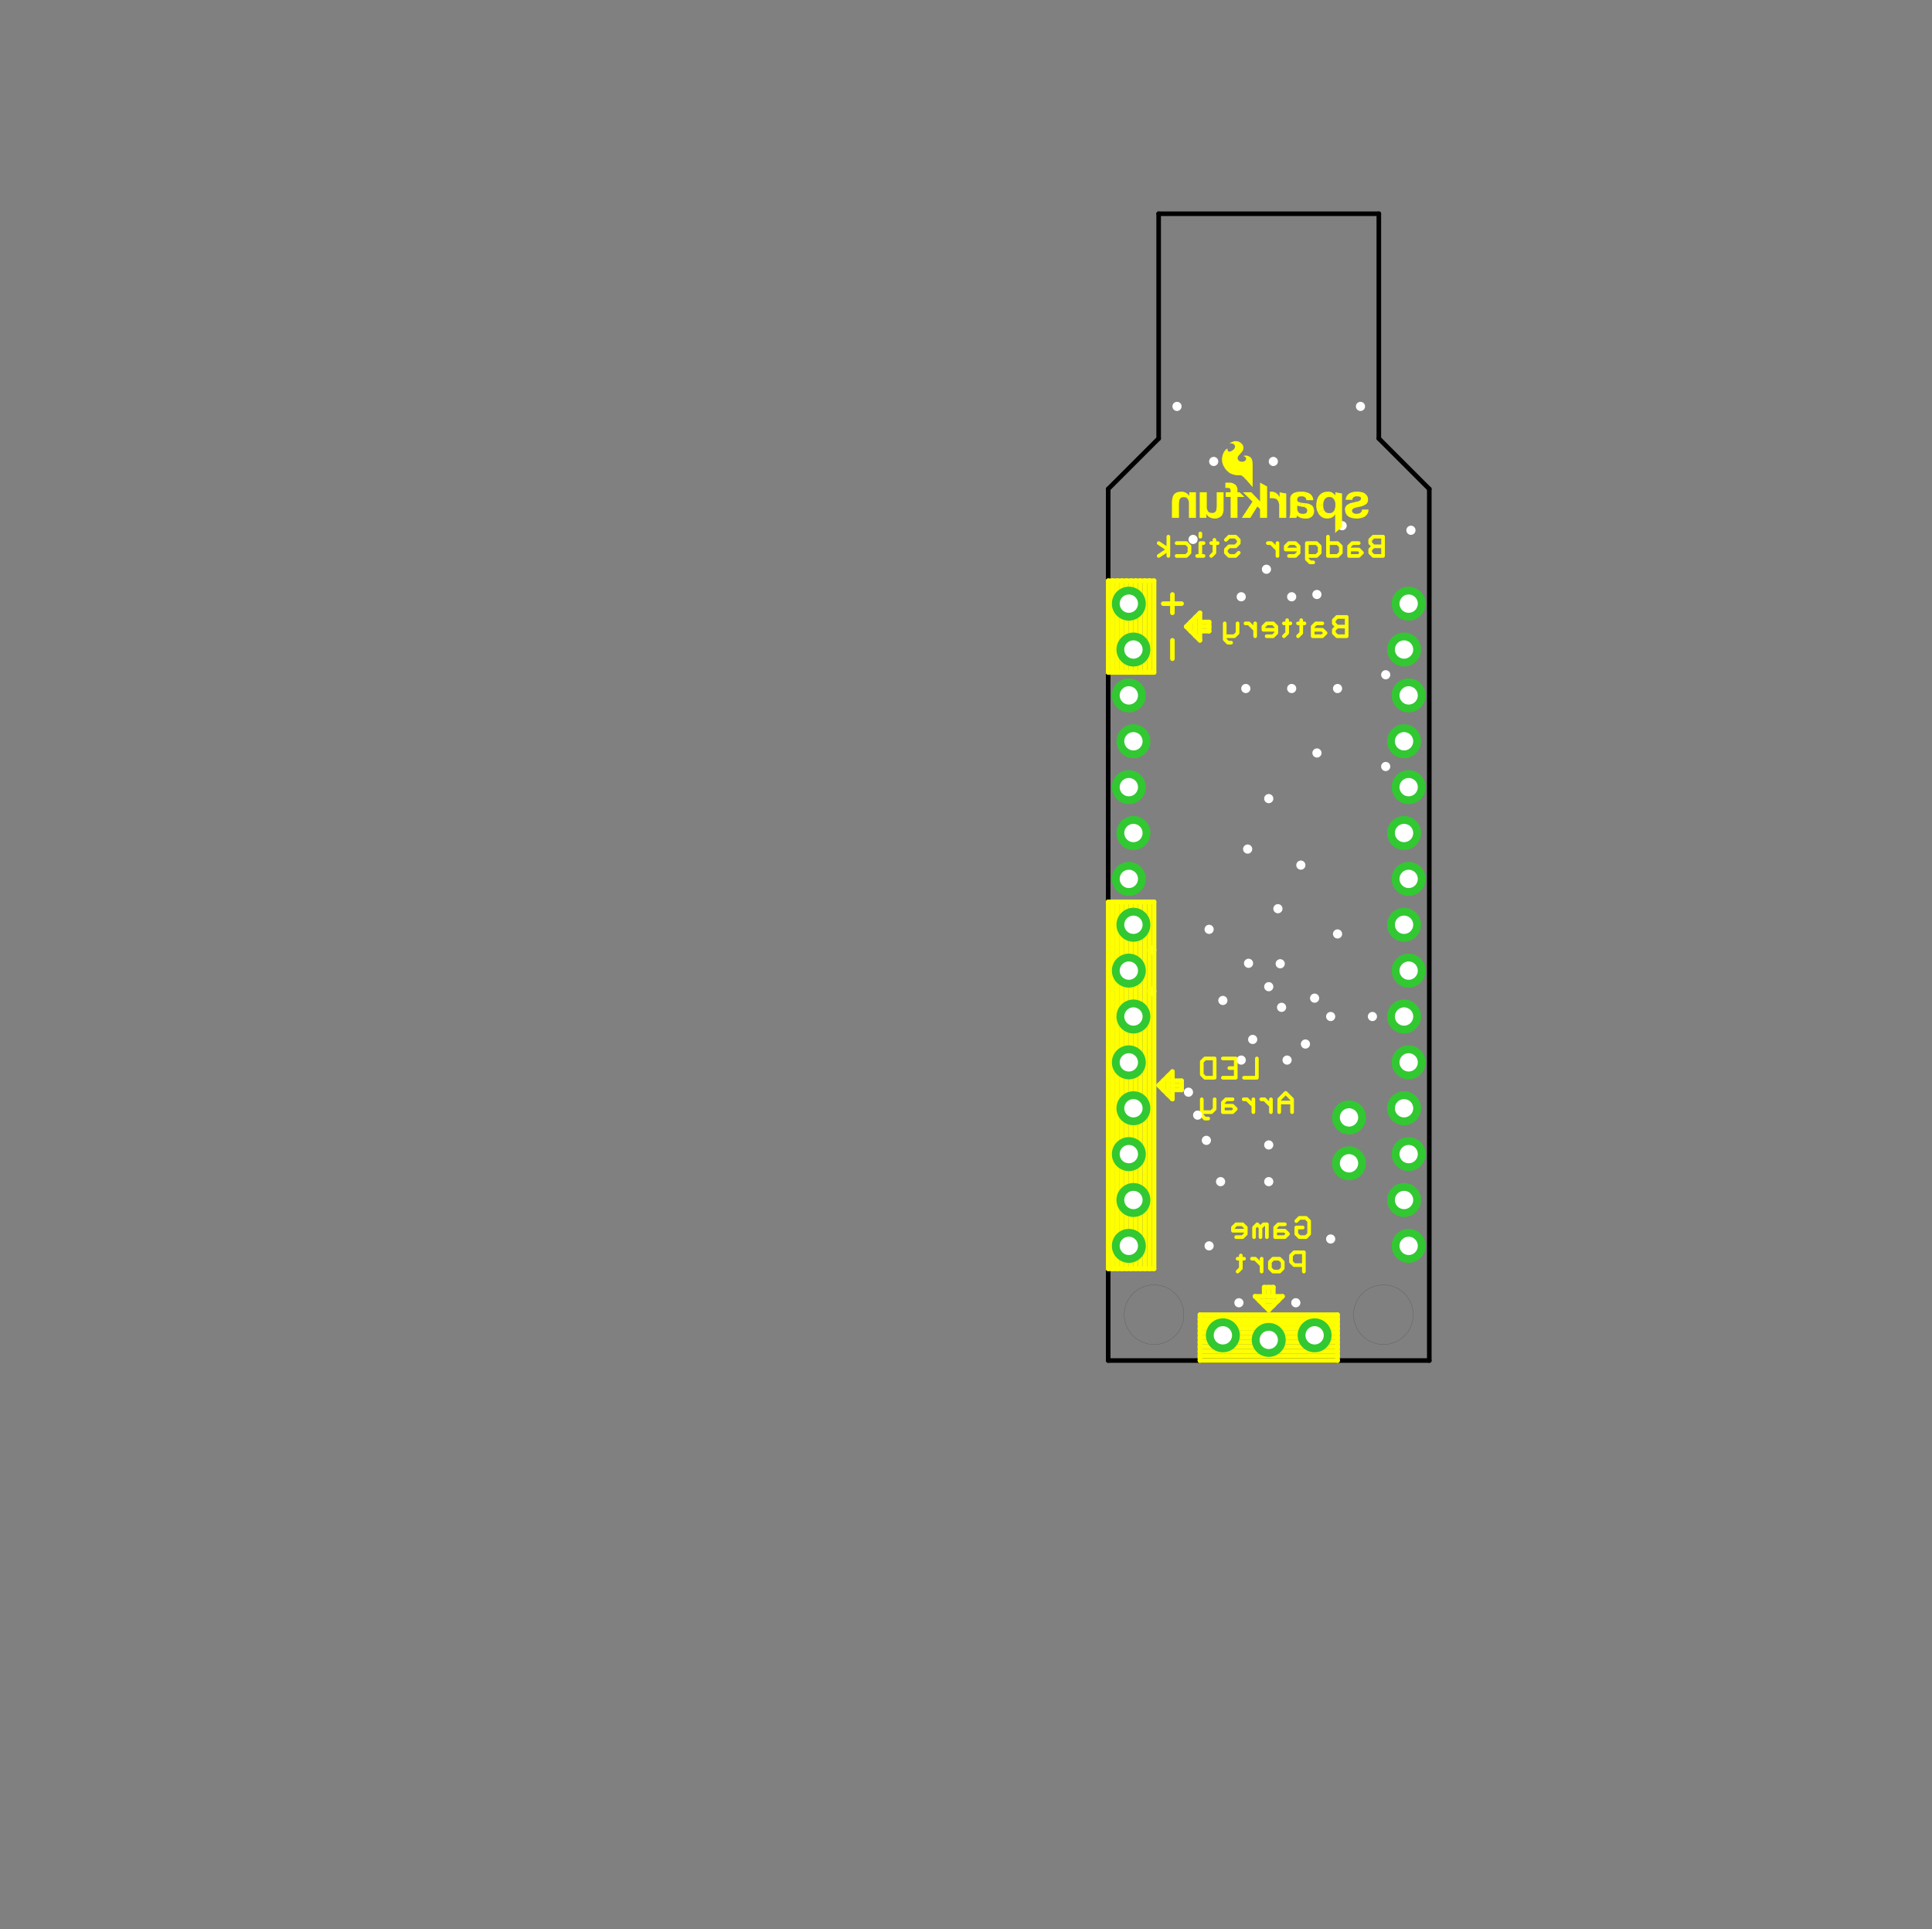 <?xml version="1.0" encoding="UTF-8"?>
<svg xmlns='http://www.w3.org/2000/svg' xmlns:xlink='http://www.w3.org/1999/xlink' version='1.1' width='106.982mm' height='106.831mm' viewBox='-61.365 -75.335 106.982 106.831'>
<rect x="-61.365" y="-75.335" width="106.982" height="106.831" fill="#808080" stroke="none"/>
<title>C:/Users/shawn.hymel/Documents/GitHub/Interactive_Badges/Hardware/SparkFun_Interactive_Badge.brd</title>
<desc>generated by eagle2svg 1.4, </desc>
<defs>
<style type='text/css'>
<![CDATA[
path.l17 {stroke:#32c832; fill:none; }
line.l17 {stroke:#32c832; fill:none; }
circle.l17 {stroke:#32c832; fill:none; }
circle.j17 {fill:#32c832; }
rect.l17 {fill:#32c832; }
text.l17 {font-family:sans-serif; fill:#32c832; }
polygon.l17 {fill:#32c832; }
path.l18 {stroke:#32c832; fill:none; }
line.l18 {stroke:#32c832; fill:none; }
circle.l18 {stroke:#32c832; fill:none; }
circle.j18 {fill:#32c832; }
rect.l18 {fill:#32c832; }
text.l18 {font-family:sans-serif; fill:#32c832; }
polygon.l18 {fill:#32c832; }
path.l20 {stroke:#000000; fill:none; }
line.l20 {stroke:#000000; fill:none; }
circle.l20 {stroke:#000000; fill:none; }
circle.j20 {fill:#000000; }
rect.l20 {fill:#000000; }
text.l20 {font-family:sans-serif; fill:#000000; }
polygon.l20 {fill:#000000; }
path.l22 {stroke:#ffff00; fill:none; }
line.l22 {stroke:#ffff00; fill:none; }
circle.l22 {stroke:#ffff00; fill:none; }
circle.j22 {fill:#ffff00; }
rect.l22 {fill:#ffff00; }
text.l22 {font-family:sans-serif; fill:#ffff00; }
polygon.l22 {fill:#ffff00; }
path.l24 {stroke:#000000; fill:none; }
line.l24 {stroke:#000000; fill:none; }
circle.l24 {stroke:#000000; fill:none; }
circle.j24 {fill:#000000; }
rect.l24 {fill:#000000; }
text.l24 {font-family:sans-serif; fill:#000000; }
polygon.l24 {fill:#000000; }
circle.j0 {fill:#ffffff; }
]]>
</style>
</defs>
<g id='surface0'>
<path class='l22' style='stroke-width:0.203; stroke-linecap:round' d=' M 8.233,-16.727 L 8.233,-15.659 M 8.233,-15.659 L 7.521,-15.659 M 6.351,-16.727 L 7.063,-16.727 M 7.063,-16.727 L 7.063,-15.659 M 7.063,-15.659 L 6.351,-15.659 M 7.063,-16.193 L 6.707,-16.193 M 5.894,-16.727 L 5.894,-15.659 M 5.894,-15.659 L 5.36,-15.659 M 5.36,-15.659 L 5.182,-15.837 M 5.182,-15.837 L 5.182,-16.549 M 5.182,-16.549 L 5.36,-16.727 M 5.36,-16.727 L 5.894,-16.727 M 10.182,-13.754 L 10.182,-14.466 M 10.182,-14.466 L 9.826,-14.822 M 9.826,-14.822 L 9.47,-14.466 M 9.47,-14.466 L 9.47,-13.754 M 10.182,-14.288 L 9.47,-14.288 M 9.012,-13.754 L 9.012,-14.466 M 9.012,-14.11 L 8.656,-14.466 M 8.656,-14.466 L 8.478,-14.466 M 8.038,-13.754 L 8.038,-14.466 M 8.038,-14.11 L 7.682,-14.466 M 7.682,-14.466 L 7.504,-14.466 M 6.885,-14.466 L 6.529,-14.466 M 6.529,-14.466 L 6.351,-14.288 M 6.351,-14.288 L 6.351,-13.754 M 6.351,-13.754 L 6.885,-13.754 M 6.885,-13.754 L 7.063,-13.932 M 7.063,-13.932 L 6.885,-14.11 M 6.885,-14.11 L 6.351,-14.11 M 5.894,-14.466 L 5.894,-13.932 M 5.894,-13.932 L 5.716,-13.754 M 5.716,-13.754 L 5.182,-13.754 M 5.182,-14.466 L 5.182,-13.576 M 5.182,-13.576 L 5.36,-13.398 M 5.36,-13.398 L 5.538,-13.398'/>
<path class='l22' style='stroke-width:0.203; stroke-linecap:round' d=' M 13.206,-40.107 L 13.206,-41.174 M 13.206,-41.174 L 12.672,-41.174 M 12.672,-41.174 L 12.494,-40.996 M 12.494,-40.996 L 12.494,-40.818 M 12.494,-40.818 L 12.672,-40.64 M 12.672,-40.64 L 12.494,-40.463 M 12.494,-40.463 L 12.494,-40.285 M 12.494,-40.285 L 12.672,-40.107 M 12.672,-40.107 L 13.206,-40.107 M 13.206,-40.64 L 12.672,-40.64 M 11.858,-40.818 L 11.502,-40.818 M 11.502,-40.818 L 11.324,-40.64 M 11.324,-40.64 L 11.324,-40.107 M 11.324,-40.107 L 11.858,-40.107 M 11.858,-40.107 L 12.036,-40.285 M 12.036,-40.285 L 11.858,-40.463 M 11.858,-40.463 L 11.324,-40.463 M 10.689,-40.996 L 10.689,-40.285 M 10.689,-40.285 L 10.511,-40.107 M 10.867,-40.818 L 10.511,-40.818 M 9.909,-40.996 L 9.909,-40.285 M 9.909,-40.285 L 9.731,-40.107 M 10.087,-40.818 L 9.731,-40.818 M 8.774,-40.107 L 9.13,-40.107 M 9.13,-40.107 L 9.308,-40.285 M 9.308,-40.285 L 9.308,-40.64 M 9.308,-40.64 L 9.13,-40.818 M 9.13,-40.818 L 8.774,-40.818 M 8.774,-40.818 L 8.596,-40.64 M 8.596,-40.64 L 8.596,-40.463 M 8.596,-40.463 L 9.308,-40.463 M 8.138,-40.107 L 8.138,-40.818 M 8.138,-40.463 L 7.782,-40.818 M 7.782,-40.818 L 7.604,-40.818 M 7.164,-40.818 L 7.164,-40.285 M 7.164,-40.285 L 6.986,-40.107 M 6.986,-40.107 L 6.452,-40.107 M 6.452,-40.818 L 6.452,-39.929 M 6.452,-39.929 L 6.63,-39.751 M 6.63,-39.751 L 6.808,-39.751'/>
<path class='l22' style='stroke-width:0.203; stroke-linecap:round' d=' M 10.415,-7.722 L 10.593,-7.9 M 10.593,-7.9 L 10.949,-7.9 M 10.949,-7.9 L 11.127,-7.722 M 11.127,-7.722 L 11.127,-7.011 M 11.127,-7.011 L 10.949,-6.833 M 10.949,-6.833 L 10.593,-6.833 M 10.593,-6.833 L 10.415,-7.011 M 10.415,-7.011 L 10.415,-7.366 M 10.415,-7.366 L 10.771,-7.366 M 9.78,-7.544 L 9.424,-7.544 M 9.424,-7.544 L 9.246,-7.366 M 9.246,-7.366 L 9.246,-6.833 M 9.246,-6.833 L 9.78,-6.833 M 9.78,-6.833 L 9.958,-7.011 M 9.958,-7.011 L 9.78,-7.189 M 9.78,-7.189 L 9.246,-7.189 M 8.788,-6.833 L 8.788,-7.544 M 8.788,-7.544 L 8.61,-7.544 M 8.61,-7.544 L 8.432,-7.366 M 8.432,-7.366 L 8.432,-6.833 M 8.432,-7.366 L 8.255,-7.544 M 8.255,-7.544 L 8.077,-7.366 M 8.077,-7.366 L 8.077,-6.833 M 7.085,-6.833 L 7.441,-6.833 M 7.441,-6.833 L 7.619,-7.011 M 7.619,-7.011 L 7.619,-7.366 M 7.619,-7.366 L 7.441,-7.544 M 7.441,-7.544 L 7.085,-7.544 M 7.085,-7.544 L 6.907,-7.366 M 6.907,-7.366 L 6.907,-7.189 M 6.907,-7.189 L 7.619,-7.189 M 10.835,-4.928 L 10.835,-5.995 M 10.835,-5.995 L 10.301,-5.995 M 10.301,-5.995 L 10.123,-5.817 M 10.123,-5.817 L 10.123,-5.461 M 10.123,-5.461 L 10.301,-5.284 M 10.301,-5.284 L 10.835,-5.284 M 9.488,-4.928 L 9.132,-4.928 M 9.132,-4.928 L 8.954,-5.106 M 8.954,-5.106 L 8.954,-5.461 M 8.954,-5.461 L 9.132,-5.639 M 9.132,-5.639 L 9.488,-5.639 M 9.488,-5.639 L 9.665,-5.461 M 9.665,-5.461 L 9.665,-5.106 M 9.665,-5.106 L 9.488,-4.928 M 8.496,-4.928 L 8.496,-5.639 M 8.496,-5.284 L 8.14,-5.639 M 8.14,-5.639 L 7.962,-5.639 M 7.344,-5.817 L 7.344,-5.106 M 7.344,-5.106 L 7.166,-4.928 M 7.522,-5.639 L 7.166,-5.639'/>
<path class='l22' style='stroke-width:0.203; stroke-linecap:round' d=' M 15.22,-44.552 L 15.22,-45.619 M 15.22,-45.619 L 14.686,-45.619 M 14.686,-45.619 L 14.508,-45.441 M 14.508,-45.441 L 14.508,-45.263 M 14.508,-45.263 L 14.686,-45.085 M 14.686,-45.085 L 14.508,-44.908 M 14.508,-44.908 L 14.508,-44.73 M 14.508,-44.73 L 14.686,-44.552 M 14.686,-44.552 L 15.22,-44.552 M 15.22,-45.085 L 14.686,-45.085 M 13.873,-45.263 L 13.517,-45.263 M 13.517,-45.263 L 13.339,-45.085 M 13.339,-45.085 L 13.339,-44.552 M 13.339,-44.552 L 13.873,-44.552 M 13.873,-44.552 L 14.051,-44.73 M 14.051,-44.73 L 13.873,-44.908 M 13.873,-44.908 L 13.339,-44.908 M 12.169,-45.619 L 12.169,-44.552 M 12.169,-44.552 L 12.703,-44.552 M 12.703,-44.552 L 12.881,-44.73 M 12.881,-44.73 L 12.881,-45.085 M 12.881,-45.085 L 12.703,-45.263 M 12.703,-45.263 L 12.169,-45.263 M 11.356,-44.196 L 11.178,-44.196 M 11.178,-44.196 L 11,-44.374 M 11,-44.374 L 11,-45.263 M 11,-45.263 L 11.534,-45.263 M 11.534,-45.263 L 11.712,-45.085 M 11.712,-45.085 L 11.712,-44.73 M 11.712,-44.73 L 11.534,-44.552 M 11.534,-44.552 L 11,-44.552 M 10.009,-44.552 L 10.365,-44.552 M 10.365,-44.552 L 10.543,-44.73 M 10.543,-44.73 L 10.543,-45.085 M 10.543,-45.085 L 10.365,-45.263 M 10.365,-45.263 L 10.009,-45.263 M 10.009,-45.263 L 9.831,-45.085 M 9.831,-45.085 L 9.831,-44.908 M 9.831,-44.908 L 10.543,-44.908 M 9.373,-44.552 L 9.373,-45.263 M 9.373,-44.908 L 9.017,-45.263 M 9.017,-45.263 L 8.839,-45.263 M 6.517,-45.441 L 6.695,-45.619 M 6.695,-45.619 L 7.051,-45.619 M 7.051,-45.619 L 7.229,-45.441 M 7.229,-45.441 L 7.229,-45.263 M 7.229,-45.263 L 7.051,-45.085 M 7.051,-45.085 L 6.695,-45.085 M 6.695,-45.085 L 6.517,-44.908 M 6.517,-44.908 L 6.517,-44.73 M 6.517,-44.73 L 6.695,-44.552 M 6.695,-44.552 L 7.051,-44.552 M 7.051,-44.552 L 7.229,-44.73 M 5.882,-45.441 L 5.882,-44.73 M 5.882,-44.73 L 5.704,-44.552 M 6.06,-45.263 L 5.704,-45.263 M 5.28,-45.263 L 5.102,-45.263 M 5.102,-45.263 L 5.102,-44.552 M 5.28,-44.552 L 4.924,-44.552 M 5.102,-45.797 L 5.102,-45.619 M 3.789,-45.263 L 4.323,-45.263 M 4.323,-45.263 L 4.501,-45.085 M 4.501,-45.085 L 4.501,-44.73 M 4.501,-44.73 L 4.323,-44.552 M 4.323,-44.552 L 3.789,-44.552 M 3.331,-44.552 L 3.331,-45.619 M 2.797,-44.552 L 3.331,-44.908 M 3.331,-44.908 L 2.797,-45.263'/>
<circle class='j0' cx='10.16' cy='-37.211' r='0.254'/>
<circle class='j0' cx='10.16' cy='-42.291' r='0.254'/>
<circle class='j0' cx='9.906' cy='-16.637' r='0.254'/>
<circle class='j0' cx='8.89' cy='-11.938' r='0.254'/>
<circle class='j0' cx='9.398' cy='-25.019' r='0.254'/>
<circle class='j0' cx='9.525' cy='-21.971' r='0.254'/>
<circle class='j0' cx='8.89' cy='-20.701' r='0.254'/>
<circle class='j0' cx='4.445' cy='-14.859' r='0.254'/>
<circle class='j0' cx='4.953' cy='-13.589' r='0.254'/>
<circle class='j0' cx='5.436' cy='-12.192' r='0.254'/>
<circle class='j0' cx='7.772' cy='-21.996' r='0.254'/>
<circle class='j0' cx='6.35' cy='-19.939' r='0.254'/>
<circle class='j0' cx='9.601' cy='-19.558' r='0.254'/>
<circle class='j0' cx='10.922' cy='-17.526' r='0.254'/>
<circle class='j0' cx='5.842' cy='-49.784' r='0.254'/>
<circle class='j0' cx='9.144' cy='-49.784' r='0.254'/>
<circle class='j0' cx='4.699' cy='-45.466' r='0.254'/>
<circle class='j0' cx='12.954' cy='-46.228' r='0.254'/>
<circle class='j0' cx='16.764' cy='-45.974' r='0.254'/>
<circle class='j0' cx='13.97' cy='-52.832' r='0.254'/>
<circle class='j0' cx='11.557' cy='-42.418' r='0.254'/>
<circle class='j0' cx='8.763' cy='-43.815' r='0.254'/>
<circle class='j0' cx='7.62' cy='-37.211' r='0.254'/>
<circle class='j0' cx='14.63' cy='-19.05' r='0.254'/>
<circle class='j0' cx='3.81' cy='-52.832' r='0.254'/>
<circle class='j0' cx='7.239' cy='-3.2' r='0.254'/>
<circle class='j0' cx='10.389' cy='-3.2' r='0.254'/>
<circle class='j0' cx='12.319' cy='-6.731' r='0.254'/>
<circle class='j0' cx='8.89' cy='-9.906' r='0.254'/>
<circle class='j0' cx='6.223' cy='-9.906' r='0.254'/>
<circle class='j0' cx='2.413' cy='-22.733' r='0.254'/>
<circle class='j0' cx='2.413' cy='-20.447' r='0.254'/>
<circle class='j0' cx='15.367' cy='-37.973' r='0.254'/>
<circle class='j0' cx='15.367' cy='-32.893' r='0.254'/>
<circle class='j0' cx='11.56' cy='-33.642' r='0.254'/>
<circle class='j0' cx='7.722' cy='-28.321' r='0.254'/>
<circle class='j0' cx='8.001' cy='-17.78' r='0.254'/>
<circle class='j0' cx='7.366' cy='-16.637' r='0.254'/>
<circle class='j0' cx='11.43' cy='-20.066' r='0.254'/>
<circle class='j0' cx='12.7' cy='-37.211' r='0.254'/>
<circle class='j0' cx='5.588' cy='-6.35' r='0.254'/>
<circle class='j0' cx='12.319' cy='-19.05' r='0.254'/>
<circle class='j0' cx='7.366' cy='-42.291' r='0.254'/>
<circle class='j0' cx='12.7' cy='-23.622' r='0.254'/>
<circle class='j0' cx='8.89' cy='-31.115' r='0.254'/>
<circle class='j0' cx='5.588' cy='-23.876' r='0.254'/>
<circle class='j0' cx='10.668' cy='-27.432' r='0.254'/>
<line class='l20' x1='0' y1='0' x2='17.78' y2='0' style='stroke-width:0.254; stroke-linecap:round'/>
<line class='l20' x1='0' y1='0' x2='0' y2='-48.26' style='stroke-width:0.254; stroke-linecap:round'/>
<line class='l20' x1='17.78' y1='0' x2='17.78' y2='-48.26' style='stroke-width:0.254; stroke-linecap:round'/>
<line class='l20' x1='2.794' y1='-63.5' x2='14.986' y2='-63.5' style='stroke-width:0.254; stroke-linecap:round'/>
<line class='l20' x1='2.794' y1='-63.5' x2='2.794' y2='-51.054' style='stroke-width:0.254; stroke-linecap:round'/>
<line class='l20' x1='2.794' y1='-51.054' x2='0' y2='-48.26' style='stroke-width:0.254; stroke-linecap:round'/>
<line class='l20' x1='14.986' y1='-63.5' x2='14.986' y2='-51.054' style='stroke-width:0.254; stroke-linecap:round'/>
<line class='l20' x1='14.986' y1='-51.054' x2='17.78' y2='-48.26' style='stroke-width:0.254; stroke-linecap:round'/>
<line class='l22' x1='0.508' y1='-5.08' x2='0.762' y2='-5.08' style='stroke-width:0.254; stroke-linecap:round'/>
<line class='l22' x1='1.016' y1='-5.08' x2='1.27' y2='-5.08' style='stroke-width:0.254; stroke-linecap:round'/>
<line class='l22' x1='1.524' y1='-5.08' x2='1.778' y2='-5.08' style='stroke-width:0.254; stroke-linecap:round'/>
<line class='l22' x1='2.032' y1='-5.08' x2='2.286' y2='-5.08' style='stroke-width:0.254; stroke-linecap:round'/>
<line class='l22' x1='2.286' y1='-5.08' x2='2.54' y2='-5.08' style='stroke-width:0.254; stroke-linecap:round'/>
<line class='l22' x1='2.54' y1='-5.08' x2='2.54' y2='-25.4' style='stroke-width:0.254; stroke-linecap:round'/>
<line class='l22' x1='2.54' y1='-25.4' x2='2.286' y2='-25.4' style='stroke-width:0.254; stroke-linecap:round'/>
<line class='l22' x1='2.032' y1='-25.4' x2='1.778' y2='-25.4' style='stroke-width:0.254; stroke-linecap:round'/>
<line class='l22' x1='1.524' y1='-25.4' x2='1.27' y2='-25.4' style='stroke-width:0.254; stroke-linecap:round'/>
<line class='l22' x1='1.016' y1='-25.4' x2='0.762' y2='-25.4' style='stroke-width:0.254; stroke-linecap:round'/>
<line class='l22' x1='0.508' y1='-25.4' x2='0.254' y2='-25.4' style='stroke-width:0.254; stroke-linecap:round'/>
<line class='l22' x1='0.254' y1='-38.1' x2='0.508' y2='-38.1' style='stroke-width:0.254; stroke-linecap:round'/>
<line class='l22' x1='0.508' y1='-38.1' x2='0.762' y2='-38.1' style='stroke-width:0.254; stroke-linecap:round'/>
<line class='l22' x1='0.762' y1='-38.1' x2='1.016' y2='-38.1' style='stroke-width:0.254; stroke-linecap:round'/>
<line class='l22' x1='1.016' y1='-38.1' x2='1.27' y2='-38.1' style='stroke-width:0.254; stroke-linecap:round'/>
<line class='l22' x1='1.27' y1='-38.1' x2='1.524' y2='-38.1' style='stroke-width:0.254; stroke-linecap:round'/>
<line class='l22' x1='1.524' y1='-38.1' x2='1.778' y2='-38.1' style='stroke-width:0.254; stroke-linecap:round'/>
<line class='l22' x1='1.778' y1='-38.1' x2='2.032' y2='-38.1' style='stroke-width:0.254; stroke-linecap:round'/>
<line class='l22' x1='2.032' y1='-38.1' x2='2.286' y2='-38.1' style='stroke-width:0.254; stroke-linecap:round'/>
<line class='l22' x1='2.286' y1='-38.1' x2='2.54' y2='-38.1' style='stroke-width:0.254; stroke-linecap:round'/>
<line class='l22' x1='2.54' y1='-38.1' x2='2.54' y2='-43.18' style='stroke-width:0.254; stroke-linecap:round'/>
<line class='l22' x1='2.54' y1='-43.18' x2='2.286' y2='-43.18' style='stroke-width:0.254; stroke-linecap:round'/>
<line class='l22' x1='2.286' y1='-43.18' x2='2.032' y2='-43.18' style='stroke-width:0.254; stroke-linecap:round'/>
<line class='l22' x1='2.032' y1='-43.18' x2='1.778' y2='-43.18' style='stroke-width:0.254; stroke-linecap:round'/>
<line class='l22' x1='1.778' y1='-43.18' x2='1.524' y2='-43.18' style='stroke-width:0.254; stroke-linecap:round'/>
<line class='l22' x1='1.524' y1='-43.18' x2='1.27' y2='-43.18' style='stroke-width:0.254; stroke-linecap:round'/>
<line class='l22' x1='1.27' y1='-43.18' x2='1.016' y2='-43.18' style='stroke-width:0.254; stroke-linecap:round'/>
<line class='l22' x1='1.016' y1='-43.18' x2='0.762' y2='-43.18' style='stroke-width:0.254; stroke-linecap:round'/>
<line class='l22' x1='0.762' y1='-43.18' x2='0.508' y2='-43.18' style='stroke-width:0.254; stroke-linecap:round'/>
<line class='l22' x1='0.508' y1='-43.18' x2='0.254' y2='-43.18' style='stroke-width:0.254; stroke-linecap:round'/>
<line class='l22' x1='5.08' y1='-0.508' x2='5.08' y2='-0.762' style='stroke-width:0.254; stroke-linecap:round'/>
<line class='l22' x1='5.08' y1='-1.016' x2='5.08' y2='-1.27' style='stroke-width:0.254; stroke-linecap:round'/>
<line class='l22' x1='5.08' y1='-1.524' x2='5.08' y2='-1.778' style='stroke-width:0.254; stroke-linecap:round'/>
<line class='l22' x1='5.08' y1='-2.032' x2='5.08' y2='-2.286' style='stroke-width:0.254; stroke-linecap:round'/>
<line class='l22' x1='5.08' y1='-2.286' x2='5.08' y2='-2.54' style='stroke-width:0.254; stroke-linecap:round'/>
<line class='l22' x1='5.08' y1='-2.54' x2='12.7' y2='-2.54' style='stroke-width:0.254; stroke-linecap:round'/>
<line class='l22' x1='12.7' y1='-2.54' x2='12.7' y2='-2.286' style='stroke-width:0.254; stroke-linecap:round'/>
<line class='l22' x1='12.7' y1='-2.032' x2='12.7' y2='-1.778' style='stroke-width:0.254; stroke-linecap:round'/>
<line class='l22' x1='12.7' y1='-1.524' x2='12.7' y2='-1.27' style='stroke-width:0.254; stroke-linecap:round'/>
<line class='l22' x1='12.7' y1='-1.016' x2='12.7' y2='-0.762' style='stroke-width:0.254; stroke-linecap:round'/>
<line class='l22' x1='12.7' y1='-0.508' x2='12.7' y2='-0.254' style='stroke-width:0.254; stroke-linecap:round'/>
<line class='l22' x1='3.048' y1='-41.91' x2='4.064' y2='-41.91' style='stroke-width:0.254; stroke-linecap:round'/>
<line class='l22' x1='3.556' y1='-42.418' x2='3.556' y2='-41.402' style='stroke-width:0.254; stroke-linecap:round'/>
<line class='l22' x1='3.556' y1='-39.878' x2='3.556' y2='-38.862' style='stroke-width:0.254; stroke-linecap:round'/>
<line class='l22' x1='2.794' y1='-15.24' x2='3.048' y2='-15.494' style='stroke-width:0.254; stroke-linecap:round'/>
<line class='l22' x1='3.048' y1='-15.494' x2='3.302' y2='-15.748' style='stroke-width:0.254; stroke-linecap:round'/>
<line class='l22' x1='3.302' y1='-15.748' x2='3.556' y2='-16.002' style='stroke-width:0.254; stroke-linecap:round'/>
<line class='l22' x1='3.556' y1='-16.002' x2='3.556' y2='-15.494' style='stroke-width:0.254; stroke-linecap:round'/>
<line class='l22' x1='3.556' y1='-15.494' x2='3.556' y2='-15.24' style='stroke-width:0.254; stroke-linecap:round'/>
<line class='l22' x1='3.556' y1='-15.24' x2='3.556' y2='-14.986' style='stroke-width:0.254; stroke-linecap:round'/>
<line class='l22' x1='3.556' y1='-14.986' x2='3.556' y2='-14.478' style='stroke-width:0.254; stroke-linecap:round'/>
<line class='l22' x1='3.556' y1='-14.478' x2='3.302' y2='-14.732' style='stroke-width:0.254; stroke-linecap:round'/>
<line class='l22' x1='3.302' y1='-14.732' x2='3.048' y2='-14.986' style='stroke-width:0.254; stroke-linecap:round'/>
<line class='l22' x1='3.048' y1='-14.986' x2='2.794' y2='-15.24' style='stroke-width:0.254; stroke-linecap:round'/>
<line class='l22' x1='3.556' y1='-15.24' x2='4.064' y2='-15.24' style='stroke-width:0.254; stroke-linecap:round'/>
<line class='l22' x1='3.556' y1='-15.494' x2='4.064' y2='-15.494' style='stroke-width:0.254; stroke-linecap:round'/>
<line class='l22' x1='3.556' y1='-14.986' x2='4.064' y2='-14.986' style='stroke-width:0.254; stroke-linecap:round'/>
<line class='l22' x1='4.064' y1='-15.494' x2='4.064' y2='-14.986' style='stroke-width:0.254; stroke-linecap:round'/>
<line class='l22' x1='3.302' y1='-15.748' x2='3.302' y2='-14.732' style='stroke-width:0.254; stroke-linecap:round'/>
<line class='l22' x1='3.048' y1='-15.494' x2='3.048' y2='-14.986' style='stroke-width:0.254; stroke-linecap:round'/>
<line class='l22' x1='4.318' y1='-40.64' x2='4.572' y2='-40.894' style='stroke-width:0.254; stroke-linecap:round'/>
<line class='l22' x1='4.572' y1='-40.894' x2='4.826' y2='-41.148' style='stroke-width:0.254; stroke-linecap:round'/>
<line class='l22' x1='4.826' y1='-41.148' x2='5.08' y2='-41.402' style='stroke-width:0.254; stroke-linecap:round'/>
<line class='l22' x1='5.08' y1='-41.402' x2='5.08' y2='-40.894' style='stroke-width:0.254; stroke-linecap:round'/>
<line class='l22' x1='5.08' y1='-40.894' x2='5.08' y2='-40.64' style='stroke-width:0.254; stroke-linecap:round'/>
<line class='l22' x1='5.08' y1='-40.64' x2='5.08' y2='-40.386' style='stroke-width:0.254; stroke-linecap:round'/>
<line class='l22' x1='5.08' y1='-40.386' x2='5.08' y2='-39.878' style='stroke-width:0.254; stroke-linecap:round'/>
<line class='l22' x1='5.08' y1='-39.878' x2='4.826' y2='-40.132' style='stroke-width:0.254; stroke-linecap:round'/>
<line class='l22' x1='4.826' y1='-40.132' x2='4.572' y2='-40.386' style='stroke-width:0.254; stroke-linecap:round'/>
<line class='l22' x1='4.572' y1='-40.386' x2='4.318' y2='-40.64' style='stroke-width:0.254; stroke-linecap:round'/>
<line class='l22' x1='5.08' y1='-40.64' x2='5.588' y2='-40.64' style='stroke-width:0.254; stroke-linecap:round'/>
<line class='l22' x1='5.08' y1='-40.894' x2='5.588' y2='-40.894' style='stroke-width:0.254; stroke-linecap:round'/>
<line class='l22' x1='5.08' y1='-40.386' x2='5.588' y2='-40.386' style='stroke-width:0.254; stroke-linecap:round'/>
<line class='l22' x1='5.588' y1='-40.386' x2='5.588' y2='-40.894' style='stroke-width:0.254; stroke-linecap:round'/>
<line class='l22' x1='4.826' y1='-41.148' x2='4.826' y2='-40.132' style='stroke-width:0.254; stroke-linecap:round'/>
<line class='l22' x1='4.572' y1='-40.894' x2='4.572' y2='-40.386' style='stroke-width:0.254; stroke-linecap:round'/>
<line class='l22' x1='8.89' y1='-2.794' x2='8.636' y2='-3.048' style='stroke-width:0.254; stroke-linecap:round'/>
<line class='l22' x1='8.636' y1='-3.048' x2='8.382' y2='-3.302' style='stroke-width:0.254; stroke-linecap:round'/>
<line class='l22' x1='8.382' y1='-3.302' x2='8.128' y2='-3.556' style='stroke-width:0.254; stroke-linecap:round'/>
<line class='l22' x1='8.128' y1='-3.556' x2='8.636' y2='-3.556' style='stroke-width:0.254; stroke-linecap:round'/>
<line class='l22' x1='8.636' y1='-3.556' x2='8.89' y2='-3.556' style='stroke-width:0.254; stroke-linecap:round'/>
<line class='l22' x1='8.89' y1='-3.556' x2='9.144' y2='-3.556' style='stroke-width:0.254; stroke-linecap:round'/>
<line class='l22' x1='9.144' y1='-3.556' x2='9.652' y2='-3.556' style='stroke-width:0.254; stroke-linecap:round'/>
<line class='l22' x1='9.652' y1='-3.556' x2='9.398' y2='-3.302' style='stroke-width:0.254; stroke-linecap:round'/>
<line class='l22' x1='9.398' y1='-3.302' x2='9.144' y2='-3.048' style='stroke-width:0.254; stroke-linecap:round'/>
<line class='l22' x1='9.144' y1='-3.048' x2='8.89' y2='-2.794' style='stroke-width:0.254; stroke-linecap:round'/>
<line class='l22' x1='8.89' y1='-3.556' x2='8.89' y2='-4.064' style='stroke-width:0.254; stroke-linecap:round'/>
<line class='l22' x1='9.144' y1='-3.556' x2='9.144' y2='-4.064' style='stroke-width:0.254; stroke-linecap:round'/>
<line class='l22' x1='8.636' y1='-3.556' x2='8.636' y2='-4.064' style='stroke-width:0.254; stroke-linecap:round'/>
<line class='l22' x1='8.636' y1='-4.064' x2='9.144' y2='-4.064' style='stroke-width:0.254; stroke-linecap:round'/>
<line class='l22' x1='8.382' y1='-3.302' x2='9.398' y2='-3.302' style='stroke-width:0.254; stroke-linecap:round'/>
<line class='l22' x1='8.636' y1='-3.048' x2='9.144' y2='-3.048' style='stroke-width:0.254; stroke-linecap:round'/>
<line class='l22' x1='0.254' y1='-43.18' x2='0.254' y2='-38.1' style='stroke-width:0.254; stroke-linecap:round'/>
<line class='l22' x1='0.508' y1='-43.18' x2='0.508' y2='-38.1' style='stroke-width:0.254; stroke-linecap:round'/>
<line class='l22' x1='0.762' y1='-43.18' x2='0.762' y2='-38.1' style='stroke-width:0.254; stroke-linecap:round'/>
<line class='l22' x1='1.016' y1='-43.18' x2='1.016' y2='-38.1' style='stroke-width:0.254; stroke-linecap:round'/>
<line class='l22' x1='1.27' y1='-43.18' x2='1.27' y2='-38.1' style='stroke-width:0.254; stroke-linecap:round'/>
<line class='l22' x1='1.524' y1='-43.18' x2='1.524' y2='-38.1' style='stroke-width:0.254; stroke-linecap:round'/>
<line class='l22' x1='1.778' y1='-43.18' x2='1.778' y2='-38.1' style='stroke-width:0.254; stroke-linecap:round'/>
<line class='l22' x1='2.032' y1='-43.18' x2='2.032' y2='-38.1' style='stroke-width:0.254; stroke-linecap:round'/>
<line class='l22' x1='2.286' y1='-43.18' x2='2.286' y2='-38.1' style='stroke-width:0.254; stroke-linecap:round'/>
<line class='l22' x1='0.254' y1='-25.4' x2='0.254' y2='-5.08' style='stroke-width:0.254; stroke-linecap:round'/>
<line class='l22' x1='0.254' y1='-5.08' x2='0.508' y2='-5.08' style='stroke-width:0.254; stroke-linecap:round'/>
<line class='l22' x1='0.508' y1='-5.08' x2='0.508' y2='-25.4' style='stroke-width:0.254; stroke-linecap:round'/>
<line class='l22' x1='0.508' y1='-25.4' x2='0.762' y2='-25.4' style='stroke-width:0.254; stroke-linecap:round'/>
<line class='l22' x1='0.762' y1='-25.4' x2='0.762' y2='-5.08' style='stroke-width:0.254; stroke-linecap:round'/>
<line class='l22' x1='0.762' y1='-5.08' x2='1.016' y2='-5.08' style='stroke-width:0.254; stroke-linecap:round'/>
<line class='l22' x1='1.016' y1='-5.08' x2='1.016' y2='-25.4' style='stroke-width:0.254; stroke-linecap:round'/>
<line class='l22' x1='1.016' y1='-25.4' x2='1.27' y2='-25.4' style='stroke-width:0.254; stroke-linecap:round'/>
<line class='l22' x1='1.27' y1='-25.4' x2='1.27' y2='-5.08' style='stroke-width:0.254; stroke-linecap:round'/>
<line class='l22' x1='1.27' y1='-5.08' x2='1.524' y2='-5.08' style='stroke-width:0.254; stroke-linecap:round'/>
<line class='l22' x1='1.524' y1='-5.08' x2='1.524' y2='-25.4' style='stroke-width:0.254; stroke-linecap:round'/>
<line class='l22' x1='1.524' y1='-25.4' x2='1.778' y2='-25.4' style='stroke-width:0.254; stroke-linecap:round'/>
<line class='l22' x1='1.778' y1='-25.4' x2='1.778' y2='-5.08' style='stroke-width:0.254; stroke-linecap:round'/>
<line class='l22' x1='1.778' y1='-5.08' x2='2.032' y2='-5.08' style='stroke-width:0.254; stroke-linecap:round'/>
<line class='l22' x1='2.032' y1='-5.08' x2='2.032' y2='-25.4' style='stroke-width:0.254; stroke-linecap:round'/>
<line class='l22' x1='2.032' y1='-25.4' x2='2.286' y2='-25.4' style='stroke-width:0.254; stroke-linecap:round'/>
<line class='l22' x1='2.286' y1='-25.4' x2='2.286' y2='-5.08' style='stroke-width:0.254; stroke-linecap:round'/>
<line class='l22' x1='5.08' y1='-2.286' x2='12.7' y2='-2.286' style='stroke-width:0.254; stroke-linecap:round'/>
<line class='l22' x1='12.7' y1='-2.286' x2='12.7' y2='-2.032' style='stroke-width:0.254; stroke-linecap:round'/>
<line class='l22' x1='12.7' y1='-2.032' x2='5.08' y2='-2.032' style='stroke-width:0.254; stroke-linecap:round'/>
<line class='l22' x1='5.08' y1='-2.032' x2='5.08' y2='-1.778' style='stroke-width:0.254; stroke-linecap:round'/>
<line class='l22' x1='5.08' y1='-1.778' x2='12.7' y2='-1.778' style='stroke-width:0.254; stroke-linecap:round'/>
<line class='l22' x1='12.7' y1='-1.778' x2='12.7' y2='-1.524' style='stroke-width:0.254; stroke-linecap:round'/>
<line class='l22' x1='12.7' y1='-1.524' x2='5.08' y2='-1.524' style='stroke-width:0.254; stroke-linecap:round'/>
<line class='l22' x1='5.08' y1='-1.524' x2='5.08' y2='-1.27' style='stroke-width:0.254; stroke-linecap:round'/>
<line class='l22' x1='5.08' y1='-1.27' x2='12.7' y2='-1.27' style='stroke-width:0.254; stroke-linecap:round'/>
<line class='l22' x1='12.7' y1='-1.27' x2='12.7' y2='-1.016' style='stroke-width:0.254; stroke-linecap:round'/>
<line class='l22' x1='12.7' y1='-1.016' x2='5.08' y2='-1.016' style='stroke-width:0.254; stroke-linecap:round'/>
<line class='l22' x1='5.08' y1='-1.016' x2='5.08' y2='-0.762' style='stroke-width:0.254; stroke-linecap:round'/>
<line class='l22' x1='5.08' y1='-0.762' x2='12.7' y2='-0.762' style='stroke-width:0.254; stroke-linecap:round'/>
<line class='l22' x1='12.7' y1='-0.762' x2='12.7' y2='-0.508' style='stroke-width:0.254; stroke-linecap:round'/>
<line class='l22' x1='12.7' y1='-0.508' x2='5.08' y2='-0.508' style='stroke-width:0.254; stroke-linecap:round'/>
<line class='l22' x1='5.08' y1='-0.508' x2='5.08' y2='-0.254' style='stroke-width:0.254; stroke-linecap:round'/>
<line class='l22' x1='5.08' y1='-0.254' x2='12.7' y2='-0.254' style='stroke-width:0.254; stroke-linecap:round'/>
<line class='l22' x1='0.254' y1='-43.18' x2='0' y2='-43.18' style='stroke-width:0.254; stroke-linecap:round'/>
<line class='l22' x1='0' y1='-43.18' x2='0' y2='-38.1' style='stroke-width:0.254; stroke-linecap:round'/>
<line class='l22' x1='0' y1='-38.1' x2='0.254' y2='-38.1' style='stroke-width:0.254; stroke-linecap:round'/>
<line class='l22' x1='0.254' y1='-25.4' x2='0' y2='-25.4' style='stroke-width:0.254; stroke-linecap:round'/>
<line class='l22' x1='0' y1='-25.4' x2='0' y2='-5.08' style='stroke-width:0.254; stroke-linecap:round'/>
<line class='l22' x1='0' y1='-5.08' x2='0.254' y2='-5.08' style='stroke-width:0.254; stroke-linecap:round'/>
<line class='l22' x1='5.08' y1='-0.254' x2='5.08' y2='0' style='stroke-width:0.254; stroke-linecap:round'/>
<line class='l22' x1='5.08' y1='0' x2='12.7' y2='0' style='stroke-width:0.254; stroke-linecap:round'/>
<line class='l22' x1='12.7' y1='0' x2='12.7' y2='-0.254' style='stroke-width:0.254; stroke-linecap:round'/>
<g><title>PART C1</title>
</g>
<g><title>PART C2</title>
</g>
<g><title>PART C3</title>
</g>
<g><title>PART C4</title>
</g>
<g><title>PART C5</title>
</g>
<g><title>PART C6</title>
</g>
<g><title>PART C7</title>
</g>
<g><title>PART C8</title>
</g>
<g><title>PART D1</title>
</g>
<g><title>PART D2</title>
</g>
<g><title>PART D3</title>
</g>
<g><title>PART FID1</title>
</g>
<g><title>PART FID2</title>
</g>
<g><title>PART FRAME1</title>
</g>
<g><title>PART JP1</title>
</g>
<g><title>PART JP3</title>
<circle class='j17' cx='1.143' cy='-6.35' r='0.94'/>
<circle class='j0' cx='1.143' cy='-6.35' r='0.508'/>
<circle class='j17' cx='1.397' cy='-8.89' r='0.94'/>
<circle class='j0' cx='1.397' cy='-8.89' r='0.508'/>
<circle class='j17' cx='1.143' cy='-11.43' r='0.94'/>
<circle class='j0' cx='1.143' cy='-11.43' r='0.508'/>
<circle class='j17' cx='1.397' cy='-13.97' r='0.94'/>
<circle class='j0' cx='1.397' cy='-13.97' r='0.508'/>
<circle class='j17' cx='1.143' cy='-16.51' r='0.94'/>
<circle class='j0' cx='1.143' cy='-16.51' r='0.508'/>
<circle class='j17' cx='1.397' cy='-19.05' r='0.94'/>
<circle class='j0' cx='1.397' cy='-19.05' r='0.508'/>
<circle class='j17' cx='1.143' cy='-21.59' r='0.94'/>
<circle class='j0' cx='1.143' cy='-21.59' r='0.508'/>
<circle class='j17' cx='1.397' cy='-24.13' r='0.94'/>
<circle class='j0' cx='1.397' cy='-24.13' r='0.508'/>
<circle class='j17' cx='1.143' cy='-26.67' r='0.94'/>
<circle class='j0' cx='1.143' cy='-26.67' r='0.508'/>
<circle class='j17' cx='1.397' cy='-29.21' r='0.94'/>
<circle class='j0' cx='1.397' cy='-29.21' r='0.508'/>
<circle class='j17' cx='1.143' cy='-31.75' r='0.94'/>
<circle class='j0' cx='1.143' cy='-31.75' r='0.508'/>
<circle class='j17' cx='1.397' cy='-34.29' r='0.94'/>
<circle class='j0' cx='1.397' cy='-34.29' r='0.508'/>
<circle class='j17' cx='1.143' cy='-36.83' r='0.94'/>
<circle class='j0' cx='1.143' cy='-36.83' r='0.508'/>
<circle class='j17' cx='1.397' cy='-39.37' r='0.94'/>
<circle class='j0' cx='1.397' cy='-39.37' r='0.508'/>
<circle class='j17' cx='1.143' cy='-41.91' r='0.94'/>
<circle class='j0' cx='1.143' cy='-41.91' r='0.508'/>
</g>
<g><title>PART JP4</title>
<circle class='j17' cx='16.637' cy='-41.91' r='0.94'/>
<circle class='j0' cx='16.637' cy='-41.91' r='0.508'/>
<circle class='j17' cx='16.383' cy='-39.37' r='0.94'/>
<circle class='j0' cx='16.383' cy='-39.37' r='0.508'/>
<circle class='j17' cx='16.637' cy='-36.83' r='0.94'/>
<circle class='j0' cx='16.637' cy='-36.83' r='0.508'/>
<circle class='j17' cx='16.383' cy='-34.29' r='0.94'/>
<circle class='j0' cx='16.383' cy='-34.29' r='0.508'/>
<circle class='j17' cx='16.637' cy='-31.75' r='0.94'/>
<circle class='j0' cx='16.637' cy='-31.75' r='0.508'/>
<circle class='j17' cx='16.383' cy='-29.21' r='0.94'/>
<circle class='j0' cx='16.383' cy='-29.21' r='0.508'/>
<circle class='j17' cx='16.637' cy='-26.67' r='0.94'/>
<circle class='j0' cx='16.637' cy='-26.67' r='0.508'/>
<circle class='j17' cx='16.383' cy='-24.13' r='0.94'/>
<circle class='j0' cx='16.383' cy='-24.13' r='0.508'/>
<circle class='j17' cx='16.637' cy='-21.59' r='0.94'/>
<circle class='j0' cx='16.637' cy='-21.59' r='0.508'/>
<circle class='j17' cx='16.383' cy='-19.05' r='0.94'/>
<circle class='j0' cx='16.383' cy='-19.05' r='0.508'/>
<circle class='j17' cx='16.637' cy='-16.51' r='0.94'/>
<circle class='j0' cx='16.637' cy='-16.51' r='0.508'/>
<circle class='j17' cx='16.383' cy='-13.97' r='0.94'/>
<circle class='j0' cx='16.383' cy='-13.97' r='0.508'/>
<circle class='j17' cx='16.637' cy='-11.43' r='0.94'/>
<circle class='j0' cx='16.637' cy='-11.43' r='0.508'/>
<circle class='j17' cx='16.383' cy='-8.89' r='0.94'/>
<circle class='j0' cx='16.383' cy='-8.89' r='0.508'/>
<circle class='j17' cx='16.637' cy='-6.35' r='0.94'/>
<circle class='j0' cx='16.637' cy='-6.35' r='0.508'/>
</g>
<g><title>PART JP5</title>
<circle class='j17' cx='13.335' cy='-10.922' r='0.94'/>
<circle class='j0' cx='13.335' cy='-10.922' r='0.508'/>
<circle class='j17' cx='13.335' cy='-13.462' r='0.94'/>
<circle class='j0' cx='13.335' cy='-13.462' r='0.508'/>
</g>
<g><title>PART JP6</title>
<circle class='j17' cx='6.35' cy='-1.397' r='0.94'/>
<circle class='j0' cx='6.35' cy='-1.397' r='0.508'/>
<circle class='j17' cx='8.89' cy='-1.143' r='0.94'/>
<circle class='j0' cx='8.89' cy='-1.143' r='0.508'/>
<circle class='j17' cx='11.43' cy='-1.397' r='0.94'/>
<circle class='j0' cx='11.43' cy='-1.397' r='0.508'/>
</g>
<g><title>PART LOGO1</title>
</g>
<g><title>PART LOGO2</title>
</g>
<g><title>PART Q1</title>
</g>
<g><title>PART R1</title>
</g>
<g><title>PART R2</title>
</g>
<g><title>PART R3</title>
</g>
<g><title>PART R4</title>
</g>
<g><title>PART S1</title>
</g>
<g><title>PART STANDOFF1</title>
<circle class='l20' cx='15.24' cy='-2.54' r='1.651' style='stroke-width:0.005'/>
</g>
<g><title>PART STANDOFF2</title>
<circle class='l20' cx='2.54' cy='-2.54' r='1.651' style='stroke-width:0.005'/>
</g>
<g><title>PART U$1</title>
<polygon class='l22' points='14.049 -47.12, 14.049 -47.06, 14.029 -47.01, 13.999 -46.97, 13.959 -46.94, 13.919 -46.91, 13.859 -46.9, 13.809 -46.89, 13.749 -46.88, 13.709 -46.89, 13.669 -46.89, 13.629 -46.9, 13.589 -46.92, 13.549 -46.95, 13.519 -46.98, 13.509 -47.02, 13.499 -47.06, 13.509 -47.1, 13.529 -47.14, 13.569 -47.17, 13.619 -47.2, 13.679 -47.22, 13.759 -47.24, 13.839 -47.26, 13.939 -47.28, 14.029 -47.3, 14.109 -47.33, 14.179 -47.36, 14.249 -47.4, 14.309 -47.44, 14.349 -47.5, 14.379 -47.57, 14.389 -47.66, 14.379 -47.78, 14.339 -47.88, 14.269 -47.96, 14.199 -48.02, 14.099 -48.07, 13.999 -48.09, 13.889 -48.11, 13.769 -48.11, 13.659 -48.11, 13.549 -48.09, 13.449 -48.06, 13.359 -48.02, 13.279 -47.96, 13.219 -47.88, 13.169 -47.78, 13.149 -47.66, 13.199 -47.66, 13.239 -47.66, 13.289 -47.66, 13.329 -47.66, 13.379 -47.66, 13.429 -47.66, 13.469 -47.66, 13.519 -47.66, 13.529 -47.71, 13.549 -47.76, 13.569 -47.79, 13.599 -47.81, 13.639 -47.83, 13.689 -47.85, 13.729 -47.85, 13.779 -47.85, 13.819 -47.85, 13.859 -47.85, 13.889 -47.84, 13.929 -47.83, 13.959 -47.82, 13.979 -47.79, 13.999 -47.76, 13.999 -47.72, 13.989 -47.68, 13.959 -47.64, 13.919 -47.61, 13.859 -47.58, 13.799 -47.56, 13.719 -47.55, 13.639 -47.53, 13.559 -47.51, 13.479 -47.49, 13.389 -47.47, 13.319 -47.43, 13.249 -47.39, 13.189 -47.34, 13.149 -47.28, 13.119 -47.21, 13.109 -47.12, 13.129 -46.99, 13.169 -46.88, 13.229 -46.8, 13.309 -46.73, 13.409 -46.68, 13.519 -46.65, 13.639 -46.63, 13.759 -46.62, 13.879 -46.63, 13.999 -46.65, 14.109 -46.68, 14.209 -46.73, 14.289 -46.8, 14.359 -46.89, 14.399 -46.99, 14.419 -47.12, 14.379 -47.12, 14.329 -47.12, 14.279 -47.12, 14.239 -47.12, 14.189 -47.12, 14.149 -47.12, 14.099 -47.12'/>
<polygon class='l22' points='11.949 -47.12, 11.919 -47.2, 11.909 -47.28, 11.909 -47.36, 11.519 -47.35, 11.529 -47.21, 11.559 -47.08, 11.609 -46.96'/>
<polygon class='l22' points='11.609 -46.96, 11.669 -46.85, 11.759 -46.76, 11.869 -46.68, 11.989 -46.64, 12.139 -46.62, 12.199 -46.63, 12.259 -46.64, 12.319 -46.65, 12.379 -46.68, 12.429 -46.71, 12.479 -46.74, 12.519 -46.79, 12.559 -46.84, 12.569 -46.84, 12.569 -46.71, 12.569 -46.58, 12.569 -46.46, 12.569 -46.33, 12.569 -46.2, 12.569 -46.07, 12.569 -45.95, 12.569 -45.82, 12.609 -45.86, 12.659 -45.91, 12.709 -45.95, 12.759 -45.99, 12.809 -46.03, 12.859 -46.08, 12.899 -46.12, 12.949 -46.16, 12.949 -46.4, 12.949 -46.63, 12.949 -46.86, 12.949 -47.09, 12.949 -47.32, 12.949 -47.55, 12.949 -47.78, 12.949 -48.01, 12.909 -48.02, 12.859 -48.03, 12.809 -48.03, 12.769 -48.04, 12.719 -48.05, 12.679 -48.06, 12.629 -48.07, 12.579 -48.08, 12.579 -48.05, 12.579 -48.03, 12.579 -48.01, 12.579 -47.99, 12.579 -47.96, 12.579 -47.94, 12.579 -47.92, 12.579 -47.9, 12.539 -47.95, 12.499 -47.99, 12.449 -48.03, 12.399 -48.06, 12.349 -48.09, 12.289 -48.1, 12.229 -48.11, 12.159 -48.11, 12.009 -48.1, 11.869 -48.05, 11.759 -47.98, 11.669 -47.88, 11.599 -47.77, 11.559 -47.64, 11.529 -47.5, 11.519 -47.35, 11.909 -47.36, 11.909 -47.45, 11.919 -47.53, 11.949 -47.61, 11.979 -47.68, 12.029 -47.74, 12.089 -47.78, 12.159 -47.81, 12.249 -47.82, 12.329 -47.81, 12.409 -47.78, 12.459 -47.74, 12.509 -47.68, 12.539 -47.61, 12.569 -47.53, 12.579 -47.45, 12.579 -47.36, 12.579 -47.28, 12.559 -47.2, 12.539 -47.12, 12.509 -47.05, 12.459 -47, 12.399 -46.95, 12.329 -46.93, 12.239 -46.92, 12.159 -46.93, 12.079 -46.95, 12.019 -47, 11.979 -47.05, 11.949 -47.12'/>
<polygon class='l22' points='10.929 -47.47, 10.839 -47.48, 10.749 -47.49, 10.679 -47.5, 10.629 -47.3, 10.649 -47.29, 10.669 -47.29, 10.699 -47.28, 10.719 -47.28, 10.739 -47.28, 10.769 -47.27, 10.789 -47.27, 10.809 -47.27, 10.829 -47.26, 10.849 -47.26'/>
<polygon class='l22' points='10.849 -47.26, 10.879 -47.25, 10.899 -47.24, 10.909 -47.23, 10.929 -47.22, 10.949 -47.21, 10.959 -47.2, 10.979 -47.19, 10.989 -47.17, 10.999 -47.15, 11.009 -47.13, 11.009 -47.11, 11.019 -47.09, 11.019 -47.06, 11.019 -47.04, 11.009 -47.01, 11.009 -46.99, 10.999 -46.97, 10.989 -46.96, 10.979 -46.94, 10.959 -46.93, 10.949 -46.92, 10.929 -46.91, 10.909 -46.9, 10.889 -46.9, 10.869 -46.89, 10.849 -46.89, 10.829 -46.88, 10.799 -46.88, 10.779 -46.88, 10.729 -46.89, 10.679 -46.89, 10.639 -46.91, 10.599 -46.92, 10.569 -46.94, 10.549 -46.96, 10.529 -46.99, 10.509 -47.01, 10.499 -47.04, 10.489 -47.07, 10.479 -47.09, 10.469 -47.12, 10.469 -47.15, 10.469 -47.17, 10.469 -47.19, 10.469 -47.21, 10.469 -47.22, 10.469 -47.23, 10.469 -47.24, 10.469 -47.25, 10.469 -47.26, 10.469 -47.27, 10.469 -47.28, 10.469 -47.29, 10.469 -47.3, 10.469 -47.31, 10.469 -47.32, 10.469 -47.33, 10.469 -47.34, 10.469 -47.35, 10.479 -47.34, 10.489 -47.33, 10.509 -47.33, 10.529 -47.32, 10.549 -47.31, 10.569 -47.31, 10.589 -47.3, 10.609 -47.3, 10.629 -47.3, 10.679 -47.5, 10.609 -47.52, 10.549 -47.54, 10.499 -47.57, 10.469 -47.61, 10.469 -47.66, 10.469 -47.69, 10.469 -47.72, 10.479 -47.74, 10.489 -47.76, 10.499 -47.78, 10.509 -47.79, 10.519 -47.81, 10.539 -47.82, 10.559 -47.83, 10.579 -47.84, 10.599 -47.84, 10.619 -47.85, 10.639 -47.85, 10.669 -47.85, 10.689 -47.85, 10.719 -47.85, 10.739 -47.85, 10.769 -47.85, 10.799 -47.85, 10.819 -47.84, 10.839 -47.83, 10.859 -47.82, 10.879 -47.81, 10.899 -47.8, 10.909 -47.79, 10.929 -47.77, 10.939 -47.76, 10.949 -47.74, 10.959 -47.71, 10.969 -47.69, 10.969 -47.67, 10.969 -47.64, 10.999 -47.64, 11.019 -47.64, 11.049 -47.64, 11.069 -47.64, 11.099 -47.64, 11.119 -47.64, 11.139 -47.64, 11.169 -47.64, 11.189 -47.64, 11.219 -47.64, 11.239 -47.64, 11.269 -47.64, 11.289 -47.64, 11.309 -47.64, 11.339 -47.64, 11.359 -47.64, 11.349 -47.7, 11.339 -47.76, 11.319 -47.82, 11.289 -47.86, 11.259 -47.91, 11.229 -47.95, 11.189 -47.98, 11.139 -48.01, 11.089 -48.04, 11.039 -48.06, 10.989 -48.07, 10.929 -48.09, 10.869 -48.1, 10.819 -48.11, 10.759 -48.11, 10.699 -48.11, 10.639 -48.11, 10.589 -48.11, 10.539 -48.1, 10.479 -48.1, 10.429 -48.09, 10.379 -48.07, 10.329 -48.06, 10.279 -48.04, 10.239 -48.01, 10.199 -47.98, 10.159 -47.95, 10.129 -47.91, 10.109 -47.87, 10.089 -47.82, 10.079 -47.77, 10.079 -47.71, 10.079 -47.66, 10.079 -47.62, 10.079 -47.57, 10.079 -47.52, 10.079 -47.48, 10.079 -47.43, 10.079 -47.39, 10.079 -47.34, 10.079 -47.29, 10.079 -47.25, 10.079 -47.2, 10.079 -47.16, 10.079 -47.11, 10.079 -47.06, 10.079 -47.02, 10.079 -46.97, 10.079 -46.95, 10.079 -46.92, 10.079 -46.9, 10.069 -46.88, 10.069 -46.85, 10.069 -46.83, 10.069 -46.81, 10.069 -46.79, 10.059 -46.77, 10.059 -46.75, 10.049 -46.73, 10.049 -46.71, 10.049 -46.7, 10.039 -46.68, 10.029 -46.67, 10.029 -46.66, 10.049 -46.66, 10.079 -46.66, 10.099 -46.66, 10.129 -46.66, 10.149 -46.66, 10.179 -46.66, 10.199 -46.66, 10.219 -46.66, 10.249 -46.66, 10.269 -46.66, 10.299 -46.66, 10.319 -46.66, 10.349 -46.66, 10.369 -46.66, 10.399 -46.66, 10.419 -46.66, 10.419 -46.67, 10.429 -46.68, 10.429 -46.69, 10.439 -46.7, 10.439 -46.71, 10.439 -46.72, 10.439 -46.73, 10.449 -46.74, 10.449 -46.75, 10.449 -46.76, 10.449 -46.77, 10.449 -46.78, 10.449 -46.79, 10.449 -46.8, 10.469 -46.77, 10.499 -46.75, 10.519 -46.73, 10.549 -46.71, 10.579 -46.7, 10.609 -46.68, 10.639 -46.67, 10.669 -46.66, 10.699 -46.65, 10.729 -46.64, 10.759 -46.64, 10.789 -46.63, 10.829 -46.63, 10.859 -46.62, 10.889 -46.62, 10.919 -46.62, 10.969 -46.62, 11.019 -46.63, 11.069 -46.63, 11.109 -46.64, 11.159 -46.66, 11.199 -46.68, 11.229 -46.7, 11.269 -46.72, 11.299 -46.75, 11.319 -46.78, 11.349 -46.82, 11.369 -46.85, 11.379 -46.9, 11.399 -46.94, 11.399 -46.99, 11.409 -47.04, 11.389 -47.15, 11.359 -47.24, 11.319 -47.31, 11.249 -47.37, 11.179 -47.41, 11.099 -47.44, 11.019 -47.46, 10.929 -47.47'/>
<polygon class='l22' points='9.859 -48.01, 9.809 -48.02, 9.769 -48.03, 9.719 -48.03, 9.669 -48.04, 9.629 -48.05, 9.579 -48.06, 9.529 -48.07, 9.489 -48.08, 9.489 -48.04, 9.489 -48.01, 9.489 -47.98, 9.489 -47.94, 9.489 -47.91, 9.489 -47.88, 9.489 -47.85, 9.489 -47.81, 9.449 -47.88, 9.409 -47.93, 9.359 -47.99, 9.309 -48.03, 9.239 -48.07, 9.179 -48.09, 9.109 -48.11, 9.029 -48.11, 9.019 -48.11, 9.009 -48.11, 8.999 -48.11, 8.989 -48.11, 8.979 -48.11, 8.969 -48.11, 8.959 -48.1, 8.949 -48.1, 8.949 -48.05, 8.949 -48.01, 8.949 -47.96, 8.949 -47.92, 8.949 -47.87, 8.949 -47.83, 8.949 -47.78, 8.949 -47.74, 8.959 -47.74, 8.979 -47.75, 8.999 -47.75, 9.019 -47.75, 9.029 -47.75, 9.049 -47.75, 9.069 -47.75, 9.089 -47.75, 9.189 -47.74, 9.269 -47.72, 9.339 -47.68, 9.389 -47.62, 9.429 -47.55, 9.449 -47.48, 9.469 -47.39, 9.469 -47.3, 9.469 -47.22, 9.469 -47.14, 9.469 -47.06, 9.469 -46.98, 9.469 -46.9, 9.469 -46.82, 9.469 -46.74, 9.469 -46.66, 9.519 -46.66, 9.569 -46.66, 9.619 -46.66, 9.669 -46.66, 9.719 -46.66, 9.759 -46.66, 9.809 -46.66, 9.859 -46.66, 9.859 -46.83, 9.859 -47, 9.859 -47.17, 9.859 -47.34, 9.859 -47.5, 9.859 -47.67, 9.859 -47.84'/>
<polygon class='l22' points='8.799 -48.4, 8.409 -48.61, 8.409 -47.57, 7.919 -48.08, 7.459 -48.08, 7.989 -47.56, 7.399 -46.66, 7.869 -46.66, 8.259 -47.29, 8.409 -47.15, 8.409 -46.66, 8.799 -46.66'/>
<polygon class='l22' points='7.159 -47.82, 7.209 -47.82, 7.259 -47.82, 7.309 -47.82, 7.349 -47.82, 7.399 -47.82, 7.449 -47.82, 7.499 -47.82, 7.549 -47.82, 7.509 -47.85, 7.479 -47.88, 7.449 -47.91, 7.409 -47.95, 7.379 -47.98, 7.349 -48.01, 7.309 -48.04, 7.279 -48.08, 7.269 -48.08, 7.249 -48.08, 7.239 -48.08, 7.219 -48.08, 7.209 -48.08, 7.189 -48.08, 7.179 -48.08, 7.159 -48.08, 7.159 -48.09, 7.159 -48.1, 7.159 -48.12, 7.159 -48.13, 7.159 -48.14, 7.159 -48.16, 7.159 -48.17, 7.159 -48.18, 7.159 -48.28, 7.129 -48.36, 7.099 -48.43, 7.049 -48.49, 6.979 -48.54, 6.899 -48.58, 6.799 -48.61, 6.689 -48.61, 6.659 -48.61, 6.639 -48.61, 6.609 -48.61, 6.589 -48.61, 6.559 -48.61, 6.539 -48.61, 6.509 -48.61, 6.489 -48.6, 6.489 -48.57, 6.489 -48.53, 6.489 -48.5, 6.489 -48.46, 6.489 -48.42, 6.489 -48.39, 6.489 -48.35, 6.489 -48.32, 6.499 -48.32, 6.519 -48.32, 6.539 -48.32, 6.559 -48.32, 6.569 -48.32, 6.589 -48.32, 6.609 -48.32, 6.629 -48.32, 6.659 -48.32, 6.699 -48.31, 6.719 -48.3, 6.739 -48.29, 6.759 -48.26, 6.769 -48.24, 6.769 -48.2, 6.779 -48.16, 6.779 -48.15, 6.779 -48.14, 6.779 -48.13, 6.779 -48.12, 6.779 -48.11, 6.779 -48.1, 6.779 -48.09, 6.779 -48.08, 6.739 -48.08, 6.709 -48.08, 6.669 -48.08, 6.639 -48.08, 6.609 -48.08, 6.569 -48.08, 6.539 -48.08, 6.509 -48.08, 6.509 -48.04, 6.509 -48.01, 6.509 -47.98, 6.509 -47.95, 6.509 -47.91, 6.509 -47.88, 6.509 -47.85, 6.509 -47.82, 6.539 -47.82, 6.569 -47.82, 6.609 -47.82, 6.639 -47.82, 6.669 -47.82, 6.709 -47.82, 6.739 -47.82, 6.779 -47.82, 6.779 -47.67, 6.779 -47.53, 6.779 -47.38, 6.779 -47.24, 6.779 -47.09, 6.779 -46.95, 6.779 -46.81, 6.779 -46.66, 6.819 -46.66, 6.869 -46.66, 6.919 -46.66, 6.969 -46.66, 7.019 -46.66, 7.069 -46.66, 7.119 -46.66, 7.159 -46.66, 7.159 -46.81, 7.159 -46.95, 7.159 -47.09, 7.159 -47.24, 7.159 -47.38, 7.159 -47.53, 7.159 -47.67'/>
<polygon class='l22' points='5.069 -46.66, 5.119 -46.66, 5.159 -46.66, 5.209 -46.66, 5.259 -46.66, 5.299 -46.66, 5.349 -46.66, 5.389 -46.66, 5.439 -46.66, 5.439 -46.69, 5.439 -46.71, 5.439 -46.74, 5.439 -46.76, 5.439 -46.78, 5.439 -46.81, 5.439 -46.83, 5.439 -46.86, 5.449 -46.86, 5.489 -46.8, 5.529 -46.75, 5.579 -46.71, 5.639 -46.68, 5.689 -46.66, 5.749 -46.64, 5.819 -46.63, 5.879 -46.62, 6.019 -46.63, 6.129 -46.67, 6.219 -46.72, 6.289 -46.78, 6.339 -46.87, 6.369 -46.97, 6.389 -47.08, 6.389 -47.21, 6.389 -47.31, 6.389 -47.42, 6.389 -47.53, 6.389 -47.64, 6.389 -47.75, 6.389 -47.86, 6.389 -47.97, 6.389 -48.08, 6.349 -48.08, 6.299 -48.08, 6.249 -48.08, 6.199 -48.08, 6.149 -48.08, 6.099 -48.08, 6.049 -48.08, 6.009 -48.08, 6.009 -47.98, 6.009 -47.88, 6.009 -47.78, 6.009 -47.68, 6.009 -47.58, 6.009 -47.48, 6.009 -47.38, 6.009 -47.28, 5.999 -47.2, 5.989 -47.12, 5.979 -47.06, 5.949 -47.02, 5.919 -46.98, 5.869 -46.95, 5.819 -46.94, 5.759 -46.93, 5.679 -46.94, 5.619 -46.95, 5.569 -46.98, 5.529 -47.02, 5.499 -47.08, 5.469 -47.15, 5.459 -47.23, 5.459 -47.33, 5.459 -47.43, 5.459 -47.52, 5.459 -47.61, 5.459 -47.7, 5.459 -47.8, 5.459 -47.89, 5.459 -47.98, 5.459 -48.08, 5.409 -48.08, 5.359 -48.08, 5.309 -48.08, 5.259 -48.08, 5.209 -48.08, 5.159 -48.08, 5.119 -48.08, 5.069 -48.08, 5.069 -47.9, 5.069 -47.72, 5.069 -47.55, 5.069 -47.37, 5.069 -47.19, 5.069 -47.01, 5.069 -46.84'/>
<polygon class='l22' points='4.859 -48.08, 4.809 -48.08, 4.759 -48.08, 4.719 -48.08, 4.669 -48.08, 4.629 -48.08, 4.579 -48.08, 4.529 -48.08, 4.489 -48.08, 4.489 -48.05, 4.489 -48.03, 4.489 -48, 4.489 -47.98, 4.489 -47.95, 4.489 -47.93, 4.489 -47.9, 4.489 -47.88, 4.479 -47.88, 4.439 -47.94, 4.399 -47.98, 4.349 -48.02, 4.289 -48.06, 4.229 -48.08, 4.169 -48.1, 4.109 -48.11, 4.049 -48.11, 3.909 -48.1, 3.799 -48.07, 3.709 -48.02, 3.639 -47.95, 3.589 -47.87, 3.559 -47.77, 3.539 -47.66, 3.529 -47.53, 3.529 -47.42, 3.529 -47.31, 3.529 -47.21, 3.529 -47.1, 3.529 -46.99, 3.529 -46.88, 3.529 -46.77, 3.529 -46.66, 3.579 -46.66, 3.629 -46.66, 3.679 -46.66, 3.729 -46.66, 3.779 -46.66, 3.829 -46.66, 3.869 -46.66, 3.919 -46.66, 3.919 -46.76, 3.919 -46.86, 3.919 -46.96, 3.919 -47.06, 3.919 -47.16, 3.919 -47.26, 3.919 -47.36, 3.919 -47.46, 3.929 -47.54, 3.939 -47.61, 3.949 -47.67, 3.979 -47.72, 4.009 -47.76, 4.059 -47.79, 4.109 -47.8, 4.169 -47.81, 4.249 -47.8, 4.309 -47.79, 4.359 -47.76, 4.399 -47.71, 4.429 -47.66, 4.459 -47.59, 4.469 -47.5, 4.469 -47.4, 4.469 -47.31, 4.469 -47.22, 4.469 -47.13, 4.469 -47.03, 4.469 -46.94, 4.469 -46.85, 4.469 -46.75, 4.469 -46.66, 4.519 -46.66, 4.569 -46.66, 4.619 -46.66, 4.669 -46.66, 4.719 -46.66, 4.759 -46.66, 4.809 -46.66, 4.859 -46.66, 4.859 -46.84, 4.859 -47.02, 4.859 -47.19, 4.859 -47.37, 4.859 -47.55, 4.859 -47.72, 4.859 -47.9'/>
<polygon class='l22' points='6.609 -50.5, 6.609 -50.48, 6.609 -50.45, 6.609 -50.42, 6.619 -50.39, 6.629 -50.36, 6.659 -50.34, 6.689 -50.33, 6.719 -50.33, 6.759 -50.33, 6.799 -50.35, 6.839 -50.37, 6.869 -50.39, 6.909 -50.42, 6.939 -50.44, 6.969 -50.47, 6.989 -50.51, 7.009 -50.54, 7.019 -50.58, 7.029 -50.61, 7.019 -50.64, 7.009 -50.66, 6.999 -50.69, 6.979 -50.72, 6.939 -50.75, 6.899 -50.77, 6.849 -50.78, 6.809 -50.79, 6.779 -50.79, 6.749 -50.78, 6.729 -50.78, 6.719 -50.78, 6.729 -50.79, 6.769 -50.82, 6.829 -50.85, 6.909 -50.88, 6.999 -50.91, 7.099 -50.91, 7.209 -50.89, 7.319 -50.83, 7.409 -50.75, 7.459 -50.68, 7.489 -50.59, 7.489 -50.51, 7.469 -50.42, 7.419 -50.33, 7.349 -50.25, 7.269 -50.16, 7.199 -50.08, 7.169 -50.01, 7.169 -49.94, 7.189 -49.88, 7.229 -49.83, 7.289 -49.79, 7.369 -49.77, 7.449 -49.77, 7.499 -49.78, 7.549 -49.8, 7.579 -49.82, 7.609 -49.85, 7.629 -49.89, 7.639 -49.92, 7.639 -49.95, 7.629 -49.98, 7.609 -50.01, 7.589 -50.03, 7.569 -50.05, 7.539 -50.06, 7.519 -50.07, 7.499 -50.08, 7.489 -50.09, 7.509 -50.1, 7.529 -50.1, 7.569 -50.11, 7.609 -50.11, 7.649 -50.11, 7.709 -50.1, 7.759 -50.08, 7.809 -50.06, 7.849 -50.03, 7.899 -50, 7.929 -49.95, 7.959 -49.89, 7.979 -49.83, 7.989 -49.74, 7.999 -49.65, 7.999 -49.49, 7.999 -49.33, 7.999 -49.17, 7.999 -49.01, 7.999 -48.85, 7.999 -48.69, 7.999 -48.53, 7.999 -48.37, 7.989 -48.37, 7.969 -48.4, 7.939 -48.43, 7.909 -48.47, 7.859 -48.52, 7.809 -48.58, 7.749 -48.64, 7.699 -48.71, 7.629 -48.78, 7.569 -48.84, 7.519 -48.9, 7.469 -48.94, 7.419 -48.98, 7.369 -49.01, 7.309 -49.02, 7.239 -49.02, 7.119 -49.02, 6.999 -49.04, 6.889 -49.07, 6.789 -49.11, 6.689 -49.17, 6.609 -49.24, 6.529 -49.32, 6.459 -49.41, 6.359 -49.59, 6.309 -49.77, 6.299 -49.95, 6.329 -50.11, 6.379 -50.25, 6.449 -50.37, 6.529 -50.46'/>
</g>
<g><title>PART U1</title>
</g>
<g><title>PART U2</title>
</g>
<g><title>PART U3</title>
</g>
<g><title>PART Y1</title>
</g>
</g>
</svg>
